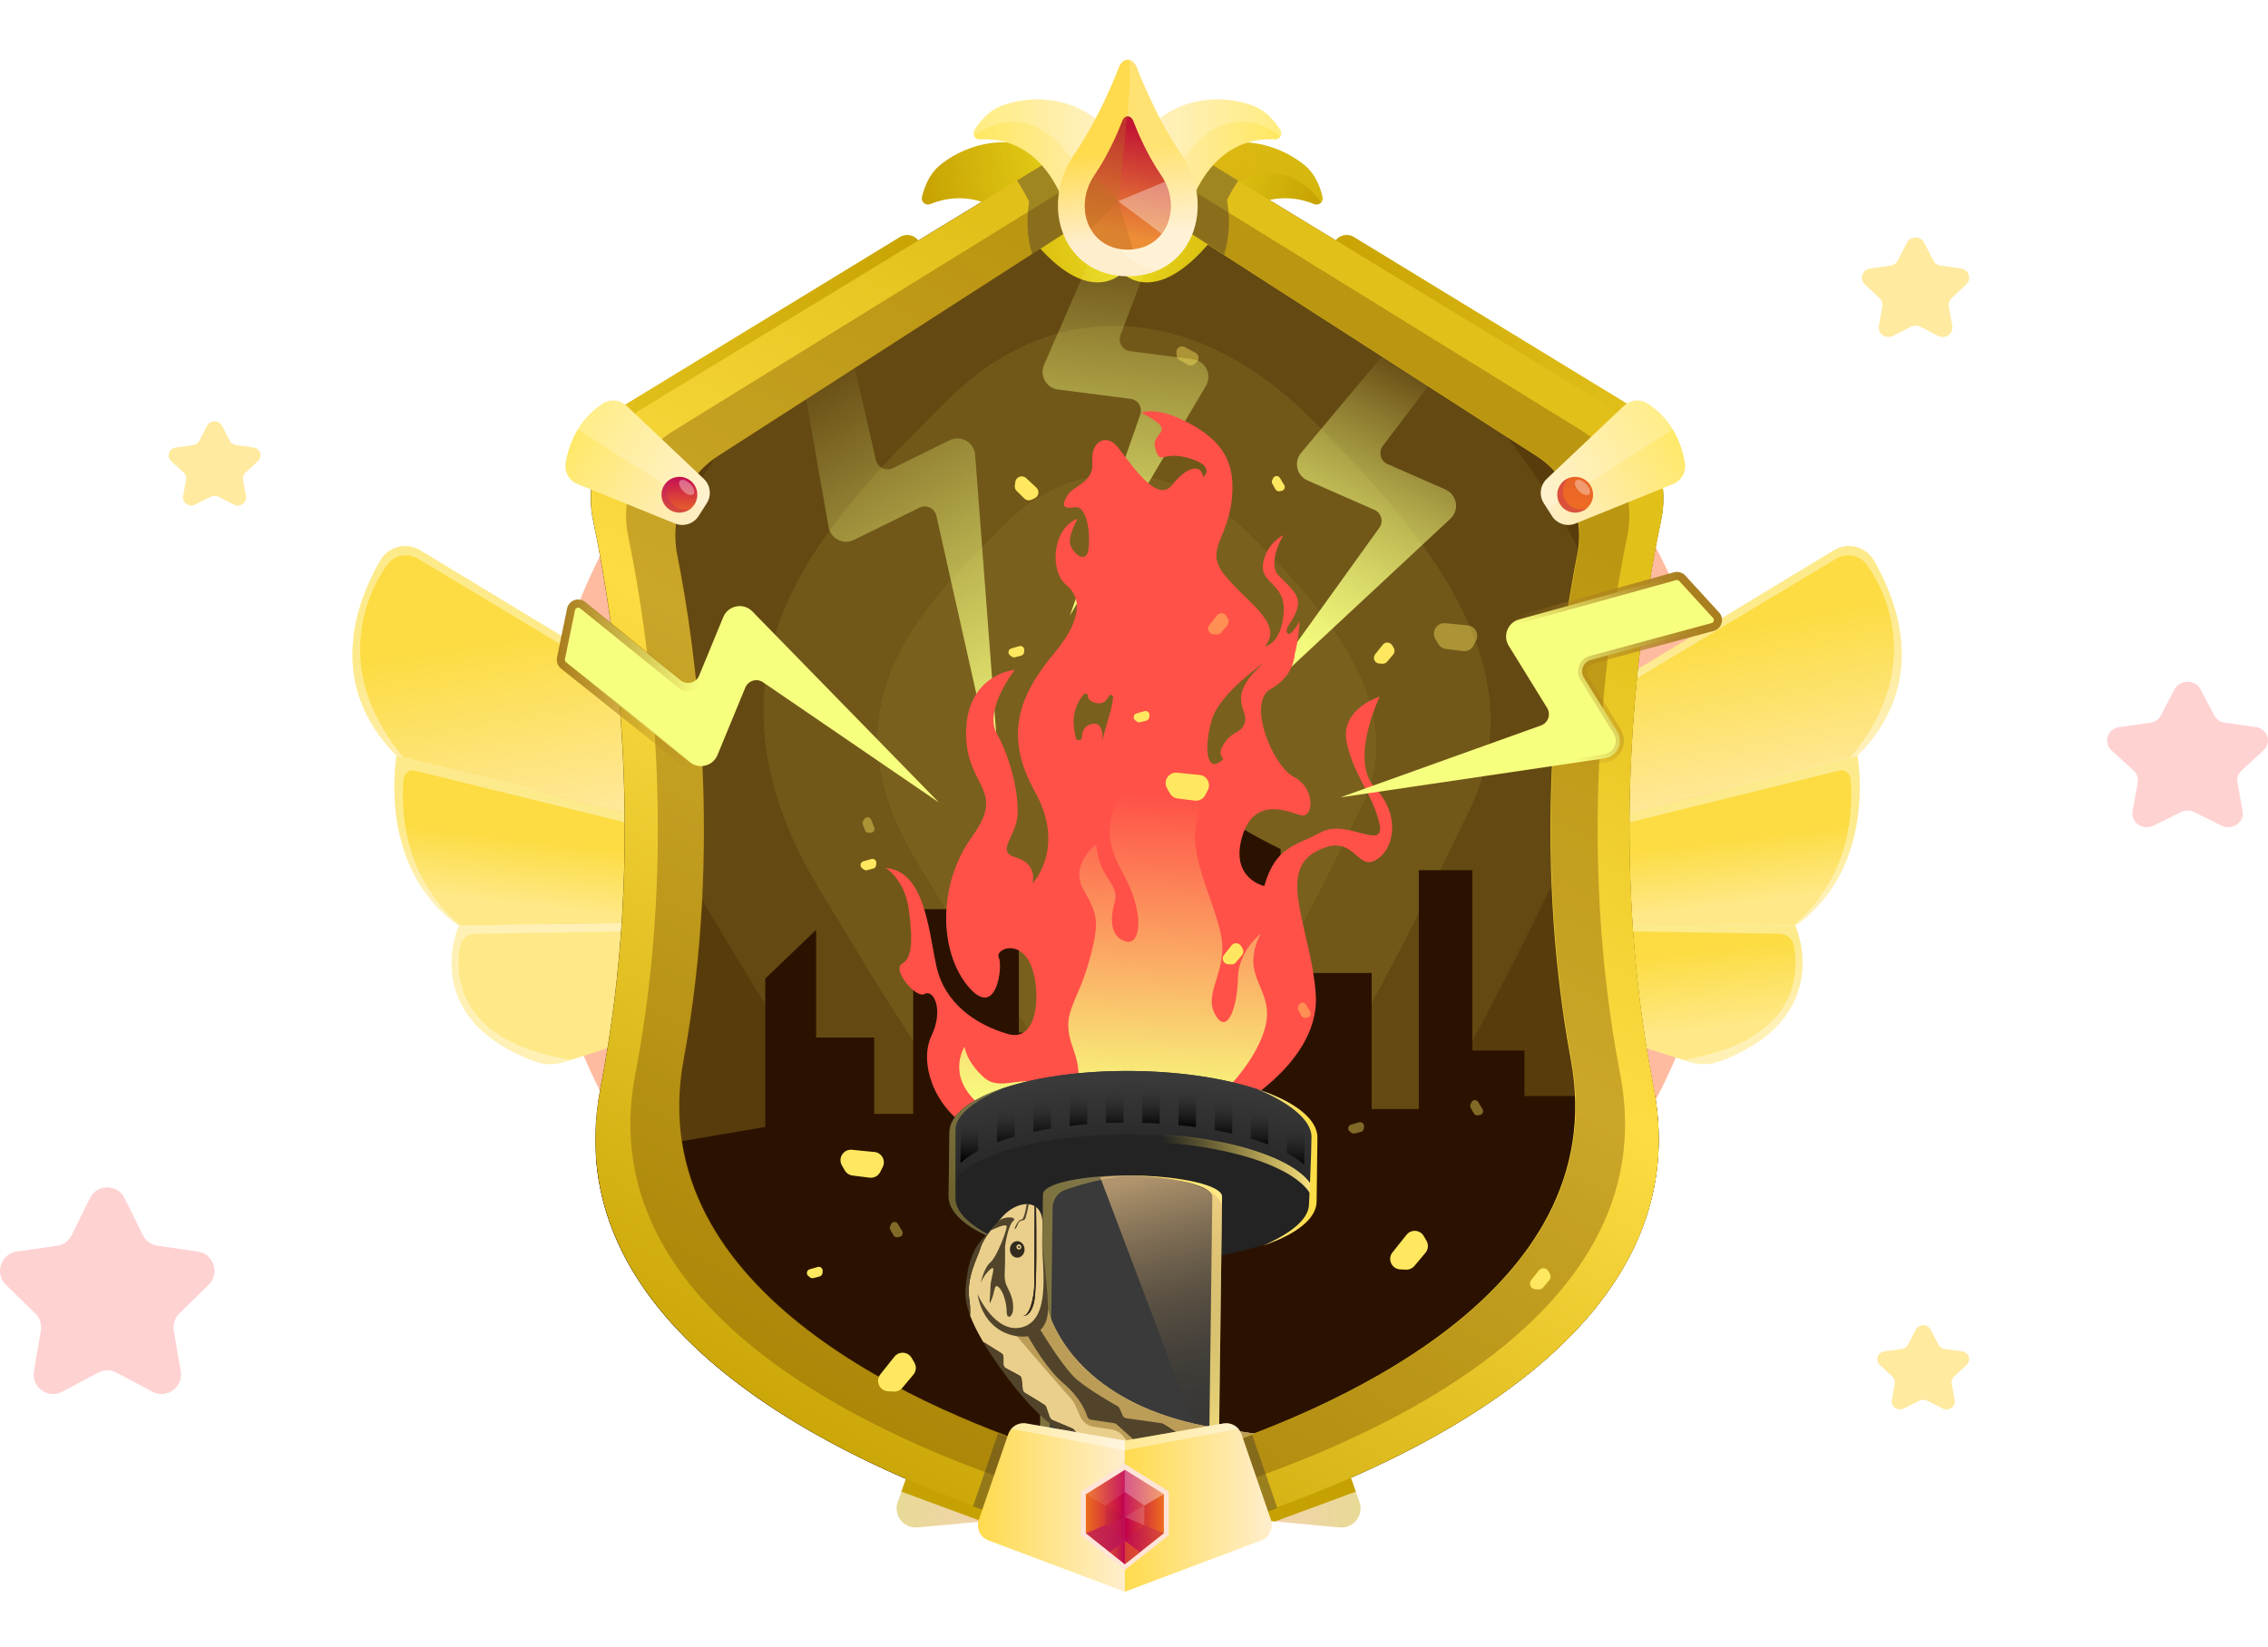 <svg width="296" height="215" viewBox="0 0 296 215" fill="none" xmlns="http://www.w3.org/2000/svg">
<g clip-path="url(#clip0_336_4339)">
<path d="M251.135 31.683L252.318 34.001C252.501 34.363 252.86 34.612 253.27 34.669L255.915 35.039C256.953 35.186 257.367 36.42 256.618 37.126L254.706 38.931C254.409 39.214 254.273 39.618 254.343 40.014L254.795 42.562C254.971 43.562 253.886 44.325 252.958 43.853L250.593 42.649C250.226 42.46 249.785 42.46 249.415 42.649L247.05 43.853C246.122 44.325 245.037 43.562 245.212 42.562L245.665 40.014C245.735 39.618 245.599 39.21 245.302 38.931L243.382 37.13C242.633 36.42 243.047 35.186 244.085 35.043L246.73 34.673C247.144 34.616 247.499 34.363 247.682 34.005L248.865 31.687C249.329 30.777 250.671 30.777 251.135 31.687V31.683Z" fill="#FFEAA0"/>
</g>
<g clip-path="url(#clip1_336_4339)">
<path d="M287.203 89.999L288.977 93.386C289.252 93.915 289.79 94.28 290.405 94.362L294.373 94.903C295.93 95.118 296.55 96.922 295.426 97.954L292.559 100.591C292.114 101.005 291.909 101.595 292.014 102.174L292.693 105.898C292.957 107.36 291.329 108.474 289.936 107.785L286.39 106.025C285.839 105.749 285.178 105.749 284.622 106.025L281.075 107.785C279.682 108.474 278.055 107.36 278.319 105.898L278.998 102.174C279.103 101.595 278.898 100.999 278.453 100.591L275.574 97.959C274.45 96.922 275.07 95.118 276.627 94.909L280.595 94.368C281.216 94.285 281.748 93.915 282.023 93.391L283.797 90.004C284.493 88.674 286.507 88.674 287.203 90.004V89.999Z" fill="#FFD2D2"/>
</g>
<g clip-path="url(#clip2_336_4339)">
<path d="M251.973 173.578L252.987 175.539C253.144 175.846 253.452 176.057 253.803 176.105L256.07 176.418C256.96 176.542 257.314 177.587 256.672 178.184L255.033 179.711C254.779 179.95 254.662 180.292 254.722 180.627L255.11 182.783C255.261 183.629 254.331 184.275 253.535 183.875L251.508 182.857C251.194 182.697 250.816 182.697 250.498 182.857L248.472 183.875C247.676 184.275 246.746 183.629 246.896 182.783L247.284 180.627C247.344 180.292 247.227 179.947 246.973 179.711L245.328 178.187C244.686 177.587 245.04 176.542 245.93 176.421L248.197 176.108C248.552 176.06 248.856 175.846 249.013 175.542L250.027 173.581C250.425 172.812 251.575 172.812 251.973 173.581V173.578Z" fill="#FFEAA0"/>
</g>
<g clip-path="url(#clip3_336_4339)">
<path d="M28.973 55.578L29.987 57.539C30.144 57.846 30.451 58.057 30.803 58.105L33.07 58.417C33.96 58.542 34.314 59.587 33.672 60.184L32.033 61.711C31.779 61.95 31.662 62.292 31.722 62.627L32.11 64.783C32.261 65.629 31.331 66.275 30.535 65.875L28.508 64.857C28.194 64.697 27.816 64.697 27.498 64.857L25.472 65.875C24.676 66.275 23.746 65.629 23.896 64.783L24.284 62.627C24.345 62.292 24.227 61.947 23.973 61.711L22.328 60.187C21.686 59.587 22.04 58.542 22.93 58.421L25.197 58.108C25.552 58.06 25.856 57.846 26.013 57.542L27.027 55.581C27.425 54.812 28.575 54.812 28.973 55.581V55.578Z" fill="#FFEAA0"/>
</g>
<g clip-path="url(#clip4_336_4339)">
<path d="M16.271 156.419L18.636 161.233C19.002 161.985 19.72 162.503 20.54 162.62L25.831 163.388C27.906 163.694 28.734 166.258 27.235 167.724L23.411 171.471C22.818 172.059 22.545 172.898 22.686 173.721L23.591 179.013C23.942 181.091 21.773 182.674 19.915 181.694L15.186 179.193C14.453 178.801 13.571 178.801 12.829 179.193L8.1 181.694C6.243 182.674 4.074 181.091 4.425 179.013L5.33 173.721C5.47 172.898 5.197 172.051 4.604 171.471L0.765 167.732C-0.734 166.258 0.094 163.694 2.169 163.396L7.46 162.628C8.288 162.51 8.998 161.985 9.365 161.24L11.729 156.427C12.658 154.537 15.342 154.537 16.271 156.427V156.419Z" fill="#FFD2D2"/>
</g>
<g filter="url(#filter0_f_336_4339)">
<circle cx="147.5" cy="107.5" r="77.5" fill="#FFBB9F"/>
</g>
<path d="M220.459 138.627L168.284 121.931V119.767L234.295 120.849C234.295 120.849 239.763 132.779 224.495 138.533C223.201 139.021 221.775 139.047 220.459 138.627Z" fill="url(#paint0_linear_336_4339)"/>
<path opacity="0.39" d="M234.297 120.847L168.286 119.764V120.872L232.233 121.903C233.185 121.918 233.996 122.605 234.155 123.545C234.779 127.203 234.622 135.981 219.64 138.361L220.459 138.624C221.777 139.047 223.203 139.019 224.495 138.531C239.763 132.777 234.295 120.847 234.295 120.847H234.297Z" fill="white"/>
<path d="M242.413 98.664C242.413 98.664 245.118 113.274 234.297 120.849L168.286 119.767V117.112L242.415 98.664H242.413Z" fill="url(#paint1_linear_336_4339)"/>
<path opacity="0.39" d="M242.413 98.666L168.284 117.114V118.286L240.041 100.605C240.75 100.431 241.443 100.93 241.509 101.658C241.827 105.101 241.836 114.312 234.06 120.844L234.295 120.849C245.116 113.274 242.411 98.664 242.411 98.664L242.413 98.666Z" fill="white"/>
<path d="M244.558 73.18C243.501 71.355 241.161 70.744 239.358 71.837L168.286 114.895V117.112L242.415 98.664C251.821 89.258 247.603 78.433 244.56 73.18H244.558Z" fill="url(#paint2_linear_336_4339)"/>
<path opacity="0.39" d="M244.558 73.18C243.501 71.355 241.161 70.744 239.358 71.837L168.286 114.895V115.761L239.691 72.913C241.015 72.121 242.729 72.463 243.635 73.713C246.573 77.773 250.777 87.79 241.53 98.885L242.415 98.664C251.821 89.258 247.603 78.433 244.56 73.18H244.558Z" fill="white"/>
<path d="M73.725 138.627L125.901 121.931V119.767L59.89 120.849C59.89 120.849 54.422 132.779 69.69 138.533C70.984 139.021 72.41 139.047 73.725 138.627Z" fill="url(#paint3_linear_336_4339)"/>
<path opacity="0.39" d="M59.888 120.847L125.899 119.764V120.872L61.952 121.903C60.999 121.918 60.189 122.605 60.03 123.545C59.406 127.203 59.563 135.981 74.544 138.361L73.725 138.624C72.408 139.047 70.982 139.019 69.69 138.531C54.422 132.777 59.89 120.847 59.89 120.847H59.888Z" fill="white"/>
<path d="M51.772 98.664C51.772 98.664 49.067 113.274 59.887 120.849L125.898 119.767V117.112L51.772 98.664Z" fill="url(#paint4_linear_336_4339)"/>
<path opacity="0.39" d="M51.772 98.666L125.901 117.114V118.286L54.144 100.607C53.435 100.433 52.742 100.932 52.676 101.66C52.358 105.103 52.349 114.314 60.125 120.847L59.89 120.851C49.069 113.276 51.774 98.666 51.774 98.666H51.772Z" fill="white"/>
<path d="M49.627 73.18C50.684 71.355 53.024 70.744 54.827 71.837L125.899 114.895V117.112L51.772 98.664C42.366 89.258 46.584 78.433 49.627 73.18Z" fill="url(#paint5_linear_336_4339)"/>
<path opacity="0.39" d="M49.627 73.18C50.684 71.355 53.024 70.744 54.827 71.837L125.899 114.895V115.761L54.496 72.913C53.172 72.121 51.458 72.463 50.552 73.713C47.613 77.773 43.41 87.79 52.657 98.885L51.772 98.664C42.366 89.258 46.584 78.433 49.627 73.18Z" fill="white"/>
<path d="M210.528 53.429L154.196 19.123C149.834 16.466 144.353 16.466 139.989 19.123L83.657 53.429C78.724 56.433 76.206 62.215 77.389 67.869C80.349 81.994 84.487 110.622 78.376 141.949C71.661 176.368 116.716 193.855 137.262 199.968C143.679 201.877 150.508 201.877 156.924 199.968C177.471 193.855 222.526 176.368 215.811 141.949C209.698 110.622 213.835 81.994 216.795 67.869C217.979 62.217 215.461 56.433 210.528 53.429Z" fill="#3F2400"/>
<g style="mix-blend-mode:hard-light" opacity="0.64">
<path opacity="0.06" d="M78.37 141.949C73.244 168.225 98.287 184.632 119.565 193.645C98.323 164.792 102.734 173.813 79.486 135.537C79.159 137.659 78.79 139.798 78.37 141.951V141.949Z" fill="#FFE85F"/>
<path opacity="0.06" d="M215.805 141.949C215.387 139.811 215.02 137.685 214.693 135.573C205.572 153.44 194.059 174.269 181.823 190.348C201.099 180.847 220.358 165.292 215.805 141.949Z" fill="#FFE85F"/>
<path opacity="0.2" d="M210.524 53.429L154.19 19.123C149.827 16.466 144.347 16.466 139.983 19.123L132.701 23.557C148.31 18.183 165.161 23.606 179.209 37.654C198.687 57.131 219.407 81.168 206.974 106.446C194.541 131.727 157.659 212.537 133.208 178.555C108.757 144.574 117.461 160.321 93.424 120.537C69.387 80.752 93.513 56.628 115.388 34.753C116.011 34.13 116.639 33.529 117.274 32.952L83.649 53.431C78.716 56.435 76.197 62.217 77.381 67.871C80.137 81.026 83.914 106.76 79.484 135.54C102.732 173.815 98.32 164.796 119.563 193.647C126.158 196.441 132.391 198.523 137.254 199.97C143.672 201.879 150.5 201.879 156.916 199.97C163.527 198.003 172.676 194.859 181.821 190.35C194.057 174.272 205.569 153.443 214.691 135.576C210.25 106.782 214.029 81.03 216.787 67.871C217.971 62.219 215.452 56.435 210.519 53.431L210.524 53.429Z" fill="#FFE85F"/>
<path opacity="0.3" d="M179.211 37.654C165.164 23.606 148.315 18.183 132.703 23.557L117.276 32.952C116.642 33.529 116.014 34.13 115.39 34.753C93.515 56.628 69.389 80.754 93.426 120.537C117.463 160.321 108.76 144.574 133.21 178.555C157.661 212.537 194.545 131.727 206.976 106.446C219.41 81.166 198.689 57.131 179.211 37.654ZM191.753 105.861C182.481 124.714 154.973 184.982 136.739 159.638C118.505 134.294 124.995 146.04 107.069 116.368C89.142 86.697 107.134 68.705 123.448 52.391C137.974 37.866 156.517 40.028 171.045 54.555C185.57 69.081 201.025 87.007 191.753 105.861Z" fill="#FFE85F"/>
<path opacity="0.41" d="M171.045 54.556C156.519 40.03 137.973 37.866 123.448 52.391C107.134 68.705 89.142 86.697 107.068 116.368C124.995 146.038 118.504 134.294 136.739 159.638C154.973 184.982 182.481 124.712 191.753 105.861C201.025 87.007 185.572 69.081 171.045 54.556ZM177.749 105.322C171.384 118.264 152.501 159.638 139.983 142.24C127.464 124.842 131.92 132.904 119.614 112.536C107.308 92.167 119.659 79.817 130.859 68.616C140.831 58.644 153.562 60.129 163.534 70.101C173.506 80.073 184.114 92.379 177.749 105.322Z" fill="#FFE85F"/>
<path opacity="0.48" d="M130.859 68.616C119.659 79.817 107.308 92.167 119.614 112.536C131.92 132.904 127.465 124.842 139.983 142.24C152.501 159.638 171.384 118.264 177.749 105.322C184.115 92.379 173.506 80.073 163.534 70.101C153.562 60.129 140.831 58.644 130.859 68.616Z" fill="#FFE85F"/>
</g>
<path d="M146.534 35.564C146.534 35.564 142.225 40.444 134.769 31.291C129.264 24.531 123.876 25.615 121.434 26.644C120.825 26.901 120.183 26.358 120.335 25.715C120.628 24.486 121.241 22.834 122.512 21.713C125.069 19.462 131.298 16.532 137.778 20.625C144.143 24.643 145.289 27.077 146.536 35.564H146.534Z" fill="url(#paint6_linear_336_4339)"/>
<path style="mix-blend-mode:multiply" opacity="0.35" d="M136.772 28.541C133.178 23.826 125.797 19.148 120.533 26.447C120.359 26.262 120.263 26.001 120.331 25.715C120.624 24.486 121.237 22.834 122.508 21.713C125.065 19.462 131.294 16.532 137.774 20.625C143.768 24.41 145.132 26.793 146.314 34.145C144.02 33.593 139.486 32.101 136.772 28.541Z" fill="url(#paint7_linear_336_4339)"/>
<path d="M146.405 35.564C146.405 35.564 150.714 40.444 158.17 31.291C163.676 24.531 169.063 25.615 171.505 26.644C172.114 26.901 172.757 26.358 172.604 25.715C172.311 24.486 171.698 22.834 170.427 21.713C167.87 19.462 161.641 16.532 155.161 20.625C148.796 24.643 147.65 27.077 146.403 35.564H146.405Z" fill="url(#paint8_linear_336_4339)"/>
<path style="mix-blend-mode:multiply" opacity="0.35" d="M156.167 28.541C159.761 23.826 167.143 19.148 172.407 26.447C172.581 26.262 172.676 26.001 172.608 25.715C172.315 24.486 171.702 22.834 170.431 21.713C167.875 19.462 161.645 16.532 155.165 20.625C149.172 24.41 147.807 26.793 146.625 34.145C148.919 33.593 153.453 32.101 156.167 28.541Z" fill="url(#paint9_linear_336_4339)"/>
<path opacity="0.44" d="M77.173 66.07L88.126 70.398C88.126 70.398 87.754 69.291 88.406 67.574L77.211 62.892C77.211 62.892 76.999 65.431 77.175 66.07H77.173Z" fill="#4C3D29"/>
<path opacity="0.44" d="M216.946 66.07L205.993 70.398C205.993 70.398 206.365 69.291 205.713 67.574L216.908 62.892C216.908 62.892 217.12 65.431 216.944 66.07H216.946Z" fill="#4C3D29"/>
<path style="mix-blend-mode:lighten" d="M170.654 62.726L179.385 66.564C180.291 66.963 180.599 68.094 180.022 68.896L163.792 91.482L189.298 67.719C190.516 66.584 190.174 64.574 188.651 63.904L181.087 60.579C180.166 60.174 179.865 59.015 180.473 58.213L187.959 48.349L184.662 43.626C184.38 43.221 184.068 42.841 183.737 42.487L169.81 59.119C168.819 60.303 169.241 62.105 170.652 62.726H170.654Z" fill="url(#paint10_linear_336_4339)"/>
<path style="mix-blend-mode:lighten" d="M138.09 50.851L147.549 52.067C148.529 52.192 149.147 53.191 148.82 54.125L139.631 80.375L157.385 50.376C158.234 48.944 157.338 47.112 155.688 46.898L147.494 45.844C146.496 45.716 145.881 44.689 146.238 43.747L150.632 32.171L146.136 28.573C145.75 28.263 145.344 27.987 144.926 27.741L136.263 47.628C135.648 49.043 136.56 50.654 138.09 50.849V50.851Z" fill="url(#paint11_linear_336_4339)"/>
<path style="mix-blend-mode:lighten" d="M111.445 70.483L120.004 66.276C120.891 65.839 121.956 66.331 122.198 67.29L130.749 105.4L127.271 59.435C127.188 57.774 125.429 56.739 123.936 57.473L116.52 61.118C115.619 61.561 114.537 61.046 114.316 60.063L110.643 43.998L105.854 47.465C105.362 47.42 104.872 47.412 104.386 47.439L108.14 68.805C108.407 70.324 110.058 71.162 111.441 70.483H111.445Z" fill="url(#paint12_linear_336_4339)"/>
<path d="M198.96 143.089V137.148H192.156V113.597H185.169V144.786H179.016V127.021H167.134V110.838C167.134 110.838 158.435 106.807 155.889 102.988C153.343 99.169 140.401 97.047 140.401 97.047V134.814H132.975V118.689H119.183V145.422H114.091V135.45H106.51V121.396L99.876 127.757V147.12L77.769 150.89C79.622 179.442 118.577 194.409 137.261 199.968C143.679 201.877 150.506 201.877 156.923 199.968C177.24 193.923 221.525 176.754 216.01 143.089H198.958H198.96Z" fill="#2B1200"/>
<path d="M179.44 102.831C176.058 99.254 180.064 90.937 180.064 90.937C180.064 90.937 174.872 92.553 175.755 96.884C176.638 101.214 179.29 103.93 180.043 107.571C180.796 111.212 175.691 106.818 172.394 108.649C169.097 110.48 166.513 110.395 165.004 115.674C165.004 115.674 160.544 114.725 162.095 109.296C163.646 103.866 168.106 105.956 169.765 106.429C171.425 106.903 171.747 102.918 168.904 101.452C166.059 99.986 162.719 91.692 165.823 89.967C168.925 88.244 168.961 85.48 168.961 85.48H168.959C169.481 83.653 169.611 81.121 169.611 81.121C169.611 81.121 168.384 83.339 167.994 82.634C167.603 81.93 168.828 81.096 169.299 79.452C169.768 77.807 168.647 76.895 166.95 75.225C165.255 73.555 167.497 69.851 167.497 69.851C167.497 69.851 165.202 70.973 164.837 73.634C164.472 76.295 167.89 76.087 167.525 80.131C167.16 84.175 165.085 84.372 165.085 84.372C167.68 81.359 162.465 78.489 159.725 74.939C156.986 71.391 160.899 70.139 160.848 63.407C160.818 59.701 158.996 57.07 154.404 54.85C150.657 53.038 148.951 53.885 148.951 53.885C154.118 56.546 150.074 56.181 150.778 58.555C151.483 60.929 151.508 58.763 155.162 59.807C158.813 60.851 157.014 62.31 157.014 62.31C156.882 60.694 155.136 60.587 152.97 63.329C150.804 66.068 146.97 59.442 145.586 58.058C144.203 56.675 142.325 57.719 142.561 60.354C142.796 62.989 140.108 63.407 139.378 64.581C138.648 65.754 138.438 66.486 140.29 66.225C142.143 65.964 142.351 70.765 141.986 72.043C141.621 73.322 140.447 72.59 139.794 71.417C139.143 70.243 140.655 67.712 140.655 67.712C137.341 68.939 136.925 74.548 139.168 76.373C139.482 76.63 139.728 76.901 139.921 77.181H139.919C139.919 77.181 139.921 77.181 139.926 77.188C140.445 77.943 140.573 78.747 140.551 79.411C140.473 80.706 139.817 82.596 137.664 85.183C132.945 90.85 130.985 95.999 135.077 103.368C139.172 110.737 134.755 115.347 134.755 115.347C134.755 115.347 135.487 112.782 132.623 111.965C129.758 111.148 132.752 109.228 132.816 106.147C132.879 103.067 131.804 98.842 130.079 95.74C128.356 92.638 132.449 87.444 132.449 87.444C132.449 87.444 126.264 87.962 126.092 95.418C125.92 102.873 131.479 102.829 126.89 109.186C122.3 115.542 122.58 124.269 126.351 128.771C130.121 133.274 130.898 125.992 130.359 125.022C129.82 124.052 132.686 122.586 134.301 125.495C135.918 128.404 135.809 136.204 131.585 134.998C127.363 133.791 123.268 130.991 122.211 126.121C121.155 121.252 120.681 113.775 115.596 113.302C115.596 113.302 118.095 114.831 118.613 118.731C119.13 122.631 119.086 125.067 117.73 125.82C116.372 126.573 119.519 130.409 120.681 129.762C121.844 129.115 123.202 131.788 121.564 135.234C119.926 138.682 121.865 144.457 126.455 147.237C131.044 150.016 149.079 141.139 162.31 143.939C162.31 143.939 172.286 138.143 171.726 129.826C171.166 121.509 166.619 114.01 171.66 111.21C176.701 108.409 176.981 113.709 179.504 112.309C182.025 110.908 182.822 106.404 179.438 102.829L179.44 102.831ZM144.901 92.963C144.211 95.375 143.738 97.034 143.738 97.034C144.127 95.677 143.696 93.758 141.95 94.728C141.436 95.015 141.235 95.587 141.209 96.256C141.19 96.731 140.509 96.793 140.407 96.328C140.354 96.084 140.299 95.823 140.248 95.547C139.794 93.128 140.666 91.535 141.47 90.627C141.644 90.43 141.984 90.553 141.979 90.816C141.973 91.176 142.202 91.537 142.964 91.756C143.874 92.014 144.407 91.501 144.718 90.875C144.861 90.591 145.289 90.712 145.264 91.03C145.223 91.558 145.119 92.203 144.903 92.963H144.901ZM159.683 97.185C158.476 99.124 160.544 98.736 158.993 99.597C157.442 100.459 157.162 97.442 158.153 93.973C159.144 90.504 165.028 86.475 165.028 86.475C159.812 91.022 162.959 92.573 162.486 94.232C162.013 95.891 160.892 95.244 159.685 97.183L159.683 97.185Z" fill="#FF5148"/>
<path style="mix-blend-mode:lighten" d="M158.126 144.056C158.126 144.056 163.561 139.569 165.07 134.29C166.579 129.011 161.559 127.74 164.531 121.901C164.531 121.901 161.601 124.163 161.559 127.74C161.516 131.317 160.201 135.346 158.586 132.438C156.969 129.529 160.375 126.749 159.318 121.88C158.261 117.01 154.943 111.494 156.28 106.818C157.616 102.141 155.223 93.954 155.223 93.954L146.84 87.317C146.84 87.317 150.502 95.053 147.572 100.741C144.642 106.429 143.651 108.757 146.56 113.993C149.469 119.23 148.877 123.469 146.931 122.911C144.986 122.353 144.793 120.176 145.482 117.764C146.172 115.351 143.414 114.725 143.07 110.223C143.07 110.223 139.558 112.809 141.389 116.105C143.221 119.402 143.651 120.176 142.058 125.758C140.464 131.338 138.366 132.283 140.029 136.798C141.693 141.315 140.464 143.899 136.953 141.917C133.441 139.936 130.683 142.736 128.356 140.604C126.028 138.472 125.899 136.639 125.899 136.639C125.899 136.639 123.482 140.279 127.558 143.965C131.634 147.65 136.889 146.214 136.889 146.214C136.889 146.214 150.859 142.961 158.128 144.056H158.126Z" fill="url(#paint13_linear_336_4339)"/>
<path d="M147.971 139.819C134.738 139.651 123.966 143.239 123.906 147.831L123.802 156.144C123.745 160.735 134.424 164.592 147.657 164.76C160.89 164.927 171.662 161.34 171.722 156.748L171.826 148.435C171.883 143.844 161.204 139.987 147.971 139.819Z" fill="#3A3A3A"/>
<path style="mix-blend-mode:darken" d="M147.971 139.819C134.738 139.651 123.966 143.239 123.906 147.831L123.802 156.144C123.745 160.735 134.424 164.592 147.657 164.76C160.89 164.927 171.662 161.34 171.722 156.748L171.826 148.435C171.883 143.844 161.204 139.987 147.971 139.819Z" fill="url(#paint14_radial_336_4339)"/>
<path d="M171.716 156.74C171.773 152.149 161.094 148.293 147.861 148.127C134.629 147.96 123.856 151.547 123.798 156.138C123.741 160.728 134.421 164.585 147.653 164.751C160.885 164.917 171.658 161.331 171.716 156.74Z" fill="#232323"/>
<path d="M147.655 148.981C160.888 149.148 171.567 153.006 171.51 157.597C171.51 157.601 171.51 157.605 171.51 157.61C171.645 157.26 171.717 156.901 171.722 156.536C171.779 151.945 161.1 148.087 147.867 147.92C134.647 147.752 123.881 151.334 123.805 155.919C125.377 151.856 135.474 148.828 147.655 148.981Z" fill="url(#paint15_linear_336_4339)"/>
<path opacity="0.34" d="M124.7 156.441V147.483C124.725 145.414 127.52 143.534 130.936 142.06C126.618 143.509 123.936 145.543 123.908 147.829L123.804 156.141C123.773 158.59 126.798 160.828 131.631 162.411C127.687 160.786 124.674 158.696 124.704 156.443L124.7 156.441Z" fill="url(#paint16_linear_336_4339)"/>
<path d="M171.165 148.393C171.165 150.453 170.841 157.2 170.841 157.2C170.815 159.269 168.223 161.149 164.809 162.623C169.126 161.174 171.808 159.139 171.836 156.854L171.94 148.541C171.972 146.093 168.946 143.78 164.113 142.197C168.057 143.823 171.163 146.137 171.163 148.393H171.165Z" fill="url(#paint17_linear_336_4339)"/>
<path d="M159.492 156.218C159.511 154.777 154.294 153.544 147.839 153.464C141.385 153.383 136.14 154.484 136.121 155.923C136.121 155.94 136.125 155.957 136.125 155.974H136.119L135.637 194.205L159.008 194.5L159.49 156.269H159.483C159.483 156.252 159.49 156.235 159.49 156.218H159.492Z" fill="#3A3A3A"/>
<path d="M159.492 156.218C159.511 154.777 154.294 153.544 147.839 153.464C147.404 153.457 146.974 153.46 146.549 153.464C146.556 153.464 146.56 153.464 146.566 153.464C153.021 153.544 158.238 154.777 158.219 156.218C158.219 156.235 158.215 156.252 158.212 156.269H158.219L157.737 194.483L159.01 194.5L159.492 156.269H159.485C159.485 156.252 159.492 156.235 159.492 156.218Z" fill="url(#paint18_linear_336_4339)"/>
<path opacity="0.35" d="M135.637 194.205L136.119 155.974H136.125C136.125 155.957 136.119 155.94 136.121 155.923C136.14 154.482 141.385 153.383 147.839 153.464C148.007 153.464 148.172 153.47 148.338 153.472C144.644 153.555 141.052 154.616 139.043 155.329C138.054 155.679 137.392 156.608 137.379 157.656L136.912 194.205L135.735 194.222" fill="url(#paint19_linear_336_4339)"/>
<path style="mix-blend-mode:lighten" opacity="0.6" d="M159.473 157.69H159.466C159.466 157.665 159.473 157.637 159.473 157.612C159.5 155.403 154.291 153.547 147.837 153.464C146.339 153.445 144.907 153.525 143.587 153.684L159.006 194.449L159.468 157.69H159.473Z" fill="url(#paint20_linear_336_4339)"/>
<path d="M159.046 194.519C159.074 192.311 153.865 190.454 147.411 190.373C140.957 190.292 135.703 192.017 135.675 194.225C135.648 196.434 140.857 198.29 147.311 198.371C153.764 198.453 159.019 196.728 159.046 194.519Z" fill="#232323"/>
<path style="mix-blend-mode:darken" d="M156.061 194.952C156.079 193.544 152.196 192.353 147.388 192.293C142.581 192.232 138.669 193.325 138.652 194.733C138.634 196.142 142.517 197.333 147.324 197.393C152.132 197.453 156.043 196.361 156.061 194.952Z" fill="url(#paint21_linear_336_4339)"/>
<g style="mix-blend-mode:darken">
<path d="M125.347 151.853C125.941 151.276 126.718 150.733 127.653 150.228L127.711 145.679C126.775 146.184 125.999 146.727 125.404 147.304L125.347 151.853Z" fill="url(#paint22_linear_336_4339)"/>
<path d="M158.521 147.534C159.299 147.676 160.052 147.831 160.78 148L160.801 147.981L160.859 143.458C160.125 143.288 159.365 143.131 158.58 142.987L158.523 147.536L158.521 147.534Z" fill="url(#paint23_linear_336_4339)"/>
<path d="M168.002 145.976L167.945 150.525C168.84 151.007 169.602 151.518 170.211 152.057L170.268 147.508C169.659 146.969 168.897 146.458 168.002 145.976Z" fill="url(#paint24_linear_336_4339)"/>
<path d="M163.237 148.65C164.041 148.891 164.801 149.15 165.511 149.424L165.569 144.875C164.858 144.601 164.098 144.343 163.294 144.101L163.237 148.65Z" fill="url(#paint25_linear_336_4339)"/>
<path d="M139.603 146.988C140.35 146.901 141.112 146.825 141.89 146.763L141.948 142.214C141.169 142.276 140.405 142.35 139.66 142.439L139.603 146.988Z" fill="url(#paint26_linear_336_4339)"/>
<path d="M149.07 146.585C149.843 146.606 150.604 146.64 151.353 146.685L151.411 142.136C150.659 142.091 149.898 142.057 149.128 142.036L149.07 146.585Z" fill="url(#paint27_linear_336_4339)"/>
<path d="M144.339 146.617C145.09 146.585 145.852 146.568 146.624 146.562L146.681 142.013C145.909 142.019 145.147 142.036 144.396 142.068L144.339 146.617Z" fill="url(#paint28_linear_336_4339)"/>
<path d="M153.797 146.88C154.574 146.956 155.336 147.046 156.078 147.147L156.136 142.598C155.391 142.497 154.629 142.408 153.855 142.331L153.797 146.88Z" fill="url(#paint29_linear_336_4339)"/>
<path d="M130.113 149.125C130.828 148.858 131.594 148.605 132.408 148.374L132.466 143.825C131.651 144.056 130.885 144.306 130.17 144.576L130.113 149.125Z" fill="url(#paint30_linear_336_4339)"/>
<path d="M134.861 147.765C135.597 147.606 136.361 147.461 137.152 147.332L137.21 142.783C136.42 142.912 135.656 143.059 134.918 143.216L134.861 147.765Z" fill="url(#paint31_linear_336_4339)"/>
</g>
<path d="M159.776 186.578C145.081 184.551 138.228 176.864 136.503 170.211C136.197 169.035 136.628 167.834 136.478 166.769C135.841 162.275 136.053 163.073 136.053 159.668C136.053 158.647 135.726 157.966 135.219 157.582C135.26 160.226 135.345 168.04 134.992 169.824C134.568 171.982 133.507 171.802 133.507 171.802C134.356 171.802 134.992 169.466 134.992 167.488C134.992 165.511 135.024 157.518 135.024 157.453C133.802 156.761 131.759 157.518 130.424 159.326C130.068 159.81 129.694 160.209 129.323 160.589C128.793 161.274 128.209 162.137 127.995 162.842C127.568 164.251 126.083 166.767 126.508 169.644C126.631 170.474 126.645 171.165 126.607 171.734C127.019 172.837 127.613 173.998 128.307 175.171L130.681 176.658C130.859 176.769 130.963 176.945 130.963 177.132V178.129C130.963 178.33 131.084 178.517 131.286 178.625L133.011 179.555C133.193 179.652 133.31 179.816 133.329 179.998L133.482 181.418C133.501 181.587 133.605 181.744 133.77 181.844L136.289 183.367C136.414 183.444 136.505 183.552 136.55 183.677L137.031 185.037C137.086 185.192 137.214 185.321 137.386 185.394L139.923 186.467C140.031 186.514 140.123 186.582 140.191 186.667L141.203 187.952C141.304 188.082 141.464 188.173 141.644 188.203L144.353 188.661C144.479 188.682 144.595 188.733 144.689 188.805L146.74 190.409C152.904 190.403 159.583 189.656 166.207 187.575C164.149 187.208 162 186.879 159.78 186.573L159.776 186.578Z" fill="#EACF8C"/>
<path d="M159.776 186.578C145.081 184.551 138.228 176.864 136.503 170.211C136.482 170.126 136.463 170.039 136.448 169.952C136.085 171.503 135.659 172.808 135.204 173.109C133.931 173.958 132.17 173.805 132.17 173.805C132.17 173.805 138.811 181.596 139.66 182.444C140.125 182.909 140.587 183.944 140.914 184.787C141.217 185.572 141.918 186.136 142.749 186.261L145.083 186.614C145.65 186.698 146.163 186.989 146.53 187.428L148.164 189.382C148.431 189.701 148.777 189.943 149.168 190.085L149.878 190.341C155.138 190.117 160.688 189.31 166.203 187.577C164.145 187.21 161.995 186.881 159.776 186.575V186.578Z" fill="#BC9D57"/>
<path d="M126.503 169.644C126.079 166.769 127.564 164.253 127.991 162.842C128.205 162.135 128.788 161.274 129.319 160.589C127.808 162.127 126.321 163.33 125.998 168.524C125.939 169.491 126.172 170.58 126.603 171.734C126.641 171.165 126.626 170.472 126.503 169.644Z" fill="#51442B"/>
<path d="M144.682 188.81C144.589 188.735 144.472 188.687 144.347 188.665L141.637 188.207C141.457 188.177 141.298 188.086 141.196 187.957L140.184 186.671C140.116 186.586 140.025 186.516 139.917 186.471L137.379 185.398C137.207 185.326 137.08 185.196 137.025 185.041L136.543 183.681C136.499 183.556 136.407 183.448 136.282 183.372L133.764 181.848C133.598 181.749 133.494 181.594 133.475 181.422L133.322 180.002C133.303 179.82 133.184 179.656 133.004 179.559L131.279 178.63C131.08 178.521 130.957 178.335 130.957 178.133V177.136C130.957 176.949 130.853 176.773 130.674 176.663L128.3 175.175C128.941 176.257 129.669 177.348 130.42 178.407C133.214 182.351 136.592 186.357 141.277 188.625C142.656 189.293 144.033 189.881 145.401 190.409C145.843 190.416 146.286 190.42 146.732 190.418L144.68 188.814L144.682 188.81Z" fill="#51442B"/>
<path d="M133.505 171.802C133.505 171.802 134.566 171.982 134.99 169.824C135.34 168.04 135.257 160.226 135.217 157.582C135.156 157.535 135.09 157.491 135.022 157.453C135.022 157.518 134.99 165.519 134.99 167.488C134.99 169.457 134.354 171.802 133.505 171.802Z" fill="#332B1E"/>
<path d="M158.909 188.468C158.809 188.383 158.677 188.33 158.537 188.315L155.314 187.995C155.204 187.984 155.1 187.948 155.011 187.893L151.875 185.901C151.794 185.85 151.701 185.816 151.601 185.801L147.018 185.154C146.798 185.122 146.613 184.995 146.535 184.816L146.098 183.83C146.051 183.724 145.968 183.635 145.856 183.573C145.122 183.164 142.17 181.481 140.509 180.072C139.026 178.816 136.552 174.887 135.523 173.194C135.349 172.907 134.918 172.818 134.606 173.003C134.507 173.062 134.381 173.115 134.231 173.158C133.87 173.255 133.692 173.597 133.851 173.887C134.636 175.32 136.66 178.789 138.814 180.613C140.955 182.427 141.689 184.242 141.911 184.963C141.973 185.162 142.168 185.313 142.408 185.349L145.397 185.797C145.531 185.816 145.654 185.873 145.747 185.956L148.601 188.534C148.72 188.642 148.886 188.701 149.06 188.701H153.252C153.598 188.701 153.88 188.939 153.88 189.234V189.431C153.88 189.762 154.232 190.013 154.616 189.955C155.592 189.811 157.336 189.552 158.575 189.372C159.078 189.3 159.276 188.776 158.915 188.47L158.909 188.468Z" fill="#51442B"/>
<path d="M136.051 162.695C136.051 165.812 137.112 172.16 133.505 173.238C129.898 174.316 127.564 168.925 127.564 168.925C128.413 173.599 131.807 174.496 133.505 174.496C135.202 174.496 136.687 173.419 136.766 171.114C136.844 168.81 136.051 162.695 136.051 162.695Z" fill="#51442B"/>
<path d="M130.322 159.4L129.261 160.659C129.261 160.659 131.383 159.581 131.383 160.12C131.383 160.659 130.11 164.075 129.261 164.794C128.413 165.513 127.988 167.491 127.988 167.491C127.988 167.491 128.413 166.413 129.261 165.693C130.11 164.974 129.261 166.952 129.261 168.029C129.261 169.107 129.026 170.474 129.261 170.007C129.898 168.749 129.686 167.491 130.322 168.029C130.959 168.568 131.383 170.187 131.383 171.265C131.383 172.343 132.232 171.984 132.232 170.726C132.232 169.468 131.807 168.749 131.383 167.851C130.959 166.954 131.171 165.874 131.171 164.796V162.818C131.171 162.46 131.595 159.944 132.232 159.403C132.868 158.864 131.171 158.683 130.322 159.403V159.4Z" fill="#51442B"/>
<path d="M134.263 157.213L133.991 157.198C133.991 157.198 133.717 159.22 133.293 159.22C132.869 159.22 132.444 160.298 132.444 160.298C132.444 160.656 132.657 160.298 132.869 159.759C133.081 159.22 133.505 159.4 133.717 159.22C133.93 159.04 134.263 157.213 134.263 157.213Z" fill="#51442B"/>
<path d="M132.762 164.187C133.29 164.187 133.717 163.704 133.717 163.109C133.717 162.514 133.29 162.031 132.762 162.031C132.235 162.031 131.808 162.514 131.808 163.109C131.808 163.704 132.235 164.187 132.762 164.187Z" fill="#332B1E"/>
<path d="M132.975 163.126C133.15 163.126 133.293 162.976 133.293 162.791C133.293 162.606 133.15 162.456 132.975 162.456C132.799 162.456 132.656 162.606 132.656 162.791C132.656 162.976 132.799 163.126 132.975 163.126Z" fill="#EACF8C"/>
<path d="M132.992 162.927C133.06 162.927 133.115 162.869 133.115 162.797C133.115 162.726 133.06 162.668 132.992 162.668C132.924 162.668 132.869 162.726 132.869 162.797C132.869 162.869 132.924 162.927 132.992 162.927Z" fill="#332B1E"/>
<path d="M134.926 197.992L119.758 199.408C117.936 199.577 116.55 197.799 117.163 196.074L118.649 191.888L134.926 197.992Z" fill="url(#paint32_linear_336_4339)"/>
<path d="M118.649 191.888L117.639 194.733L128.175 198.623L134.926 197.992L118.649 191.888Z" fill="#C6A102"/>
<path d="M159.662 197.992L174.83 199.408C176.652 199.577 178.038 197.799 177.425 196.074L175.939 191.888L159.662 197.992Z" fill="url(#paint33_linear_336_4339)"/>
<path d="M175.942 191.888L176.952 194.733L166.415 198.623L159.662 197.992L175.942 191.888Z" fill="#C6A102"/>
<path d="M176.701 30.939L213.757 53.554L205.58 62.001L171.208 39.548L174.049 31.861C174.446 30.788 175.723 30.344 176.701 30.941V30.939Z" fill="url(#paint34_linear_336_4339)"/>
<path d="M117.454 30.939L80.398 53.554L88.576 62.001L122.947 39.548L120.106 31.861C119.71 30.788 118.432 30.344 117.454 30.941V30.939Z" fill="url(#paint35_linear_336_4339)"/>
<path d="M210.547 53.429L154.215 19.123C149.853 16.466 144.372 16.466 140.008 19.123L83.676 53.429C78.743 56.433 76.225 62.215 77.409 67.869C80.368 81.994 84.506 110.622 78.393 141.949C71.678 176.368 116.733 193.855 137.279 199.968C143.695 201.877 150.525 201.877 156.941 199.968C177.488 193.855 222.543 176.368 215.828 141.949C209.715 110.622 213.852 81.994 216.812 67.869C217.996 62.217 215.478 56.433 210.545 53.429H210.547ZM205.845 72.412C203.35 84.985 199.864 110.473 205.015 138.361C210.674 169.003 172.708 184.57 155.397 190.013C149.988 191.712 144.236 191.712 138.828 190.013C121.515 184.57 83.551 169.003 89.21 138.361C94.361 110.473 90.873 84.985 88.38 72.412C87.381 67.379 89.504 62.232 93.661 59.556L141.128 29.014C144.805 26.648 149.422 26.648 153.099 29.014L200.566 59.556C204.723 62.232 206.846 67.379 205.847 72.412H205.845Z" fill="url(#paint36_linear_336_4339)"/>
<path style="mix-blend-mode:darken" opacity="0.39" d="M206.52 56.278L153.827 23.72C149.747 21.2 144.619 21.2 140.539 23.72L87.846 56.278C83.231 59.13 80.876 64.617 81.983 69.98C84.752 83.383 88.622 110.552 82.904 140.282C76.622 172.943 118.768 189.539 137.986 195.338C143.988 197.15 150.375 197.15 156.377 195.338C175.596 189.537 217.742 172.943 211.459 140.282C205.741 110.552 209.611 83.383 212.38 69.98C213.488 64.617 211.133 59.128 206.518 56.278H206.52ZM205.915 72.412C203.42 84.985 199.934 110.473 205.086 138.361C210.744 169.003 172.778 184.57 155.467 190.013C150.059 191.712 144.307 191.712 138.898 190.013C121.585 184.57 83.621 169.003 89.28 138.361C94.431 110.473 90.943 84.985 88.45 72.412C87.451 67.379 89.575 62.232 93.731 59.556L141.198 29.014C144.875 26.648 149.492 26.648 153.169 29.014L200.636 59.556C204.793 62.232 206.917 67.379 205.917 72.412H205.915Z" fill="url(#paint37_linear_336_4339)"/>
<path opacity="0.44" d="M134.699 33.156L141.158 28.999C144.835 26.634 149.452 26.634 153.129 28.999L159.759 33.266C160.179 31.881 160.396 30.406 160.389 28.895C160.389 28.889 160.389 28.883 160.389 28.876C160.387 28.367 160.36 27.856 160.307 27.34C160.304 27.315 160.302 27.291 160.298 27.266C160.273 27.018 160.239 26.769 160.2 26.519C160.198 26.498 160.194 26.479 160.19 26.457C160.173 26.345 160.154 26.233 160.135 26.12C160.599 25.189 161.089 24.348 161.599 23.585L154.245 19.106C149.883 16.449 144.402 16.449 140.038 19.106L132.724 23.559C133.278 24.391 133.81 25.316 134.313 26.347C133.925 28.696 134.071 31.028 134.697 33.154L134.699 33.156Z" fill="#4C3D29"/>
<path d="M148.788 34.766C148.788 34.766 143.131 37.989 139.038 26.916C136.017 18.739 130.568 18.019 127.923 18.204C127.265 18.251 126.83 17.527 127.184 16.969C127.859 15.9 128.973 14.536 130.539 13.888C133.687 12.586 140.528 11.83 145.336 17.797C150.059 23.659 150.353 26.332 148.79 34.766H148.788Z" fill="url(#paint38_linear_336_4339)"/>
<path d="M145.495 34.766C145.495 34.766 151.151 37.989 155.244 26.916C158.265 18.739 163.714 18.019 166.36 18.204C167.017 18.251 167.452 17.527 167.098 16.969C166.423 15.9 165.309 14.536 163.744 13.888C160.595 12.586 153.754 11.83 148.947 17.797C144.224 23.659 143.929 26.332 145.492 34.766H145.495Z" fill="url(#paint39_linear_336_4339)"/>
<path opacity="0.21" d="M152.456 24.962C154.332 19.337 159.804 12.524 167.145 17.727C167.249 17.495 167.255 17.217 167.098 16.969C166.423 15.9 165.31 14.536 163.744 13.888C160.595 12.586 153.755 11.83 148.947 17.797C144.5 23.317 143.98 26.014 145.24 33.353C147.232 32.089 151.039 29.209 152.456 24.964V24.962Z" fill="white"/>
<path opacity="0.21" d="M141.822 24.962C139.946 19.337 134.474 12.524 127.133 17.727C127.029 17.495 127.023 17.217 127.18 16.969C127.855 15.9 128.969 14.536 130.534 13.888C133.683 12.586 140.523 11.83 145.331 17.797C149.778 23.317 150.298 26.014 149.038 33.353C147.046 32.089 143.239 29.209 141.822 24.964V24.962Z" fill="white"/>
<path d="M154.217 20.209C151.47 16.178 149.497 11.722 148.353 8.79C147.839 7.47 146.545 7.47 146.03 8.79C144.886 11.722 142.913 16.178 140.165 20.209C135.572 26.95 138.814 36.069 147.192 36.069C155.571 36.069 158.813 26.95 154.219 20.209H154.217Z" fill="url(#paint40_linear_336_4339)"/>
<path opacity="0.21" d="M154.217 20.209C151.469 16.178 149.496 11.722 148.353 8.79C148.138 8.24 147.788 7.935 147.417 7.841C147.546 11.4 147.364 17.48 145.238 23.008C142.736 29.513 146.002 34.475 151.194 35.248C156.479 32.863 157.987 25.738 154.219 20.209H154.217Z" fill="white"/>
<path d="M151.514 22.827C149.823 20.347 148.61 17.604 147.905 15.8C147.589 14.987 146.791 14.987 146.475 15.8C145.771 17.604 144.557 20.347 142.866 22.827C140.04 26.975 142.034 32.587 147.19 32.587C152.346 32.587 154.34 26.975 151.514 22.827Z" fill="url(#paint41_linear_336_4339)"/>
<g style="mix-blend-mode:multiply" opacity="0.35">
<path d="M147.107 15.208C146.859 15.246 146.619 15.437 146.477 15.802C145.773 17.606 144.559 20.349 142.868 22.829C140.042 26.977 142.036 32.589 147.192 32.589C147.43 32.589 147.65 32.566 147.875 32.542L145.945 26.267L147.109 15.208H147.107Z" fill="#BA6C20"/>
</g>
<g style="mix-blend-mode:multiply" opacity="0.35">
<path d="M142.335 29.871L145.942 26.264L142.732 23.054C141.306 25.308 141.255 27.943 142.337 29.871H142.335Z" fill="#BA6C20"/>
</g>
<g style="mix-blend-mode:lighten" opacity="0.35">
<path d="M152.034 23.727L145.942 26.264L151.605 30.512C152.978 28.734 153.214 26.09 152.034 23.727Z" fill="white"/>
</g>
<path d="M73.821 60.46C74.175 58.285 75.283 54.863 78.707 52.676C79.675 52.058 80.944 52.192 81.775 52.981L91.845 62.512C92.721 63.339 92.887 64.672 92.24 65.69L91.181 67.36C90.529 68.387 89.237 68.803 88.109 68.347L75.363 63.193C74.275 62.754 73.63 61.619 73.821 60.46Z" fill="url(#paint42_linear_336_4339)"/>
<path opacity="0.21" d="M78.707 52.676C77.201 53.639 76.142 54.84 75.399 56.07L91.762 66.448L92.242 65.692C92.887 64.674 92.721 63.342 91.847 62.514L81.777 52.983C80.944 52.194 79.675 52.058 78.709 52.678L78.707 52.676Z" fill="white"/>
<path d="M88.673 66.919C89.962 66.919 91.007 65.874 91.007 64.585C91.007 63.296 89.962 62.251 88.673 62.251C87.384 62.251 86.339 63.296 86.339 64.585C86.339 65.874 87.384 66.919 88.673 66.919Z" fill="url(#paint43_linear_336_4339)"/>
<g style="mix-blend-mode:multiply" opacity="0.35">
<path d="M89.403 66.482C88.113 66.482 87.069 65.438 87.069 64.148C87.069 63.452 87.377 62.828 87.861 62.399C86.974 62.73 86.341 63.581 86.341 64.585C86.341 65.875 87.385 66.919 88.675 66.919C89.267 66.919 89.806 66.696 90.218 66.333C89.963 66.429 89.689 66.482 89.403 66.482Z" fill="#BA2366"/>
</g>
<g style="mix-blend-mode:lighten" opacity="0.35">
<path d="M90.497 64.512C90.753 64.256 90.568 63.656 90.084 63.172C89.6 62.688 89 62.504 88.744 62.76C88.488 63.016 88.673 63.616 89.157 64.1C89.641 64.584 90.241 64.768 90.497 64.512Z" fill="white"/>
</g>
<path d="M219.904 60.46C219.549 58.285 218.442 54.863 215.017 52.676C214.05 52.058 212.781 52.192 211.949 52.981L201.88 62.512C201.003 63.339 200.838 64.672 201.485 65.69L202.544 67.36C203.195 68.387 204.487 68.803 205.616 68.347L218.361 63.193C219.45 62.754 220.095 61.619 219.904 60.46Z" fill="url(#paint44_linear_336_4339)"/>
<path opacity="0.21" d="M215.019 52.676C216.526 53.639 217.585 54.84 218.327 56.07L201.964 66.448L201.485 65.692C200.84 64.674 201.005 63.342 201.88 62.514L211.949 52.983C212.783 52.194 214.052 52.058 215.017 52.678L215.019 52.676Z" fill="white"/>
<path d="M205.58 66.919C206.869 66.919 207.914 65.874 207.914 64.585C207.914 63.296 206.869 62.251 205.58 62.251C204.291 62.251 203.246 63.296 203.246 64.585C203.246 65.874 204.291 66.919 205.58 66.919Z" fill="url(#paint45_linear_336_4339)"/>
<g style="mix-blend-mode:multiply" opacity="0.35">
<path d="M206.31 66.482C205.02 66.482 203.976 65.438 203.976 64.148C203.976 63.452 204.283 62.828 204.767 62.399C203.88 62.73 203.248 63.581 203.248 64.585C203.248 65.875 204.292 66.919 205.582 66.919C206.174 66.919 206.713 66.696 207.124 66.333C206.87 66.429 206.596 66.482 206.31 66.482Z" fill="#BA2366"/>
</g>
<g style="mix-blend-mode:lighten" opacity="0.35">
<path d="M207.405 64.513C207.661 64.257 207.476 63.657 206.992 63.173C206.508 62.689 205.909 62.505 205.653 62.761C205.397 63.017 205.581 63.617 206.065 64.1C206.549 64.584 207.149 64.769 207.405 64.513Z" fill="white"/>
</g>
<path opacity="0.44" d="M163.43 187.329C160.485 188.451 157.758 189.374 155.412 190.112C150.004 191.812 144.252 191.812 138.843 190.112C136.348 189.327 133.422 188.332 130.261 187.112L126.989 196.654C130.787 198.043 134.303 199.176 137.297 200.067C143.713 201.977 150.543 201.977 156.959 200.067C159.802 199.221 163.116 198.158 166.697 196.862L163.43 187.331V187.329Z" fill="#4C3D29"/>
<path d="M131.583 187.231L127.742 198.429C127.371 199.512 127.927 200.695 129.001 201.099L146.808 207.801V188.069L133.949 185.833C132.924 185.655 131.92 186.249 131.583 187.233V187.231Z" fill="url(#paint46_linear_336_4339)"/>
<path d="M159.668 185.833L146.808 188.069V207.801L164.616 201.099C165.687 200.695 166.245 199.514 165.874 198.429L162.034 187.231C161.696 186.247 160.693 185.652 159.668 185.831V185.833Z" fill="url(#paint47_linear_336_4339)"/>
<path opacity="0.39" d="M132.44 186.616L146.808 189.34L161.176 186.616C161.344 186.588 161.512 186.58 161.677 186.586C161.206 186.003 160.444 185.697 159.668 185.831L146.808 188.067L133.948 185.831C133.174 185.695 132.41 186.003 131.939 186.586C132.104 186.58 132.272 186.586 132.44 186.616Z" fill="white"/>
<path d="M152.537 194.699L146.808 191.118L141.08 194.699V200.428L144.602 203.216L146.808 204.962L149.015 203.216L152.537 200.428V194.699Z" fill="#FFE5D7"/>
<path d="M146.808 191.888V204.194L151.9 200.163V195.071L146.808 191.888Z" fill="url(#paint48_linear_336_4339)"/>
<g style="mix-blend-mode:multiply" opacity="0.35">
<path d="M151.9 200.163L149.354 199.108L146.808 201.124V204.194L151.9 200.163Z" fill="#BA1858"/>
</g>
<g style="mix-blend-mode:lighten" opacity="0.35">
<path d="M146.808 191.888V194.803L149.354 196.545L151.9 195.071L146.808 191.888Z" fill="white"/>
</g>
<g style="mix-blend-mode:lighten" opacity="0.2">
<path d="M149.354 196.545L146.808 198.02V198.056L149.354 199.108V196.545Z" fill="#F9EFE1"/>
</g>
<path d="M146.808 191.888V204.194L141.716 200.163V195.071L146.808 191.888Z" fill="url(#paint49_linear_336_4339)"/>
<g style="mix-blend-mode:multiply" opacity="0.73">
<path d="M141.716 200.163L144.262 199.108L146.808 201.124V204.194L141.716 200.163Z" fill="#BA1858"/>
</g>
<g style="mix-blend-mode:lighten" opacity="0.1">
<path d="M146.808 191.888V194.803L144.262 196.545L141.716 195.071L146.808 191.888Z" fill="white"/>
</g>
<g style="mix-blend-mode:multiply" opacity="0.14">
<path d="M144.262 196.545L146.808 198.02V198.056L144.262 199.108V196.545Z" fill="#891044"/>
</g>
<g style="mix-blend-mode:lighten" opacity="0.1">
<path d="M146.808 194.859V198.041L149.354 196.556L146.808 194.859Z" fill="white"/>
</g>
<g style="mix-blend-mode:multiply" opacity="0.5">
<path d="M146.808 198.041V201.124L144.262 199.102L146.808 198.041Z" fill="#BA1858"/>
</g>
<path opacity="0.54" d="M146.808 201.124L148.771 202.641L146.808 204.194V201.124Z" fill="url(#paint50_linear_336_4339)"/>
<path opacity="0.54" d="M146.808 201.124L144.848 202.641L146.808 204.194V201.124Z" fill="url(#paint51_linear_336_4339)"/>
<path d="M196.91 84.308L201.92 92.424C202.44 93.266 202.051 94.372 201.12 94.707L174.94 104.093L209.426 99.001C211.073 98.757 211.932 96.909 211.058 95.494L206.717 88.465C206.189 87.61 206.598 86.485 207.555 86.169L223.51 81.86C224.194 81.675 224.44 80.833 223.96 80.311L219.556 75.501C219.316 75.24 218.949 75.134 218.607 75.23L198.26 80.865C196.772 81.276 196.098 82.999 196.908 84.313L196.91 84.308Z" fill="url(#paint52_linear_336_4339)"/>
<path d="M175.021 104.615L174.764 103.591L200.944 94.204C201.237 94.1 201.464 93.871 201.566 93.578C201.668 93.285 201.634 92.965 201.47 92.702L196.461 84.586C195.986 83.818 195.903 82.893 196.234 82.053C196.565 81.213 197.252 80.591 198.124 80.349L218.472 74.714C219.008 74.565 219.577 74.729 219.953 75.14L224.357 79.95C224.707 80.332 224.83 80.861 224.686 81.357C224.542 81.856 224.156 82.233 223.655 82.369L207.715 86.674C207.42 86.776 207.19 87.001 207.084 87.294C206.976 87.591 207.01 87.915 207.176 88.185L211.517 95.214C212.022 96.031 212.081 97.039 211.676 97.911C211.271 98.781 210.462 99.385 209.512 99.525L175.025 104.617L175.021 104.615ZM218.864 75.72C218.828 75.72 218.79 75.724 218.752 75.734L198.404 81.37C197.857 81.52 197.426 81.911 197.218 82.439C197.01 82.967 197.063 83.547 197.361 84.028L202.37 92.144C202.703 92.683 202.773 93.332 202.563 93.928C202.353 94.525 201.893 94.989 201.298 95.203L180.155 102.784L209.348 98.475C209.953 98.386 210.447 98.017 210.706 97.463C210.965 96.909 210.929 96.292 210.606 95.772L206.265 88.743C205.928 88.195 205.86 87.535 206.081 86.931C206.301 86.326 206.777 85.866 207.388 85.664L207.415 85.656L223.371 81.346C223.574 81.291 223.64 81.13 223.661 81.062C223.683 80.994 223.71 80.822 223.57 80.668L219.165 75.858C219.085 75.77 218.974 75.724 218.862 75.724L218.864 75.72Z" fill="url(#paint53_linear_336_4339)"/>
<path d="M93.636 98.579L97.27 89.761C97.648 88.847 98.77 88.511 99.587 89.07L122.544 104.768L98.193 79.823C97.03 78.633 95.03 79.019 94.395 80.559L91.246 88.198C90.862 89.127 89.713 89.456 88.896 88.866L76.046 78.472C75.497 78.026 74.669 78.323 74.527 79.015L73.214 85.403C73.142 85.751 73.271 86.11 73.549 86.332L90.048 99.506C91.253 100.47 93.046 100.005 93.633 98.579H93.636Z" fill="url(#paint54_linear_336_4339)"/>
<path d="M122.245 105.738L99.288 90.039C99.031 89.863 98.713 89.814 98.416 89.903C98.119 89.993 97.879 90.209 97.76 90.495L94.126 99.313C93.782 100.149 93.082 100.758 92.208 100.985C91.331 101.212 90.425 101.017 89.719 100.455L73.22 87.281C72.785 86.933 72.584 86.377 72.696 85.832L74.01 79.443C74.114 78.934 74.468 78.527 74.958 78.351C75.446 78.177 75.981 78.266 76.384 78.592L89.22 88.978C89.475 89.156 89.791 89.212 90.09 89.127C90.394 89.04 90.638 88.823 90.758 88.531L93.907 80.892C94.274 80.003 95.055 79.365 95.997 79.182C96.939 79 97.902 79.301 98.575 79.989L122.926 104.934L122.247 105.742L122.245 105.738ZM98.711 88.798C99.124 88.798 99.534 88.923 99.886 89.163L118.426 101.842L97.813 80.727C97.387 80.29 96.797 80.105 96.196 80.222C95.596 80.339 95.119 80.729 94.885 81.296L91.737 88.934C91.493 89.528 90.996 89.969 90.379 90.145C89.759 90.321 89.108 90.207 88.586 89.829L88.562 89.812L75.713 79.418C75.55 79.286 75.38 79.327 75.312 79.35C75.246 79.373 75.09 79.45 75.047 79.655L73.734 86.044C73.702 86.197 73.759 86.354 73.88 86.451L90.379 99.625C90.822 99.979 91.393 100.1 91.94 99.958C92.49 99.816 92.929 99.434 93.143 98.91L96.778 90.092C97.02 89.509 97.503 89.07 98.11 88.887C98.308 88.828 98.509 88.8 98.709 88.8L98.711 88.798Z" fill="url(#paint55_linear_336_4339)"/>
<path d="M183.567 161.202L181.734 163.502C181.042 164.369 181.621 165.657 182.731 165.715L183.48 165.753C183.907 165.774 184.32 165.596 184.596 165.269L186.041 163.55C186.41 163.111 186.465 162.485 186.179 161.989L185.818 161.367C185.337 160.536 184.17 160.449 183.569 161.2L183.567 161.202Z" fill="#FFE85F"/>
<path d="M116.733 177.115L114.899 179.415C114.208 180.282 114.787 181.57 115.897 181.628L116.646 181.666C117.072 181.687 117.486 181.509 117.762 181.182L119.207 179.463C119.576 179.024 119.631 178.398 119.344 177.902L118.984 177.28C118.502 176.448 117.335 176.361 116.735 177.113L116.733 177.115Z" fill="#FFE85F"/>
<path opacity="0.41" d="M191.566 81.648L188.638 81.359C187.533 81.249 186.767 82.437 187.32 83.398L187.694 84.047C187.908 84.419 188.281 84.667 188.706 84.72L190.934 85C191.504 85.072 192.058 84.777 192.319 84.266L192.646 83.625C193.083 82.768 192.521 81.741 191.564 81.646L191.566 81.648Z" fill="#FFE85F"/>
<path d="M156.558 101.168L153.63 100.879C152.524 100.769 151.758 101.957 152.312 102.918L152.685 103.567C152.9 103.939 153.273 104.187 153.698 104.24L155.925 104.52C156.496 104.592 157.05 104.297 157.311 103.786L157.638 103.145C158.075 102.288 157.512 101.261 156.555 101.165L156.558 101.168Z" fill="#FFE85F"/>
<path d="M114.123 150.392L111.195 150.103C110.09 149.993 109.324 151.181 109.877 152.142L110.251 152.791C110.465 153.163 110.839 153.411 111.263 153.464L113.491 153.744C114.062 153.816 114.615 153.521 114.876 153.01L115.203 152.369C115.64 151.512 115.078 150.485 114.121 150.389L114.123 150.392Z" fill="#FFE85F"/>
<path d="M135.26 63.66L133.923 62.416C133.418 61.947 132.595 62.245 132.508 62.928L132.448 63.388C132.414 63.651 132.506 63.914 132.695 64.101L133.687 65.075C133.942 65.325 134.326 65.389 134.646 65.234L135.047 65.041C135.584 64.782 135.695 64.065 135.258 63.658L135.26 63.66Z" fill="#FFE85F"/>
<path d="M180.475 84.162L179.474 85.418C179.096 85.893 179.412 86.596 180.019 86.627L180.429 86.649C180.662 86.661 180.887 86.564 181.038 86.383L181.827 85.446C182.029 85.206 182.058 84.864 181.901 84.593L181.704 84.253C181.441 83.799 180.802 83.75 180.475 84.162Z" fill="#FFE85F"/>
<path opacity="0.41" d="M158.834 80.343L157.832 81.599C157.455 82.074 157.771 82.776 158.378 82.808L158.787 82.829C159.021 82.842 159.245 82.745 159.396 82.564L160.185 81.626C160.387 81.387 160.417 81.045 160.26 80.774L160.062 80.434C159.799 79.98 159.161 79.931 158.834 80.343Z" fill="#FFE85F"/>
<path d="M160.744 123.414L159.742 124.67C159.364 125.145 159.681 125.847 160.287 125.879L160.697 125.901C160.93 125.913 161.155 125.816 161.306 125.635L162.095 124.697C162.297 124.458 162.326 124.116 162.169 123.845L161.972 123.505C161.709 123.051 161.07 123.002 160.744 123.414Z" fill="#FFE85F"/>
<path d="M200.844 165.848L199.843 167.104C199.465 167.58 199.781 168.282 200.388 168.314L200.797 168.335C201.031 168.348 201.256 168.25 201.406 168.07L202.196 167.132C202.397 166.892 202.427 166.551 202.27 166.279L202.073 165.94C201.81 165.485 201.171 165.437 200.844 165.848Z" fill="#FFE85F"/>
<path d="M167.603 63.329L167.043 62.393C166.831 62.039 166.309 62.073 166.143 62.45L166.033 62.705C165.969 62.851 165.978 63.017 166.056 63.155L166.466 63.88C166.57 64.067 166.78 64.167 166.99 64.131L167.253 64.086C167.605 64.027 167.788 63.632 167.603 63.327V63.329Z" fill="#FFE85F"/>
<path opacity="0.41" d="M193.488 144.803L192.928 143.867C192.716 143.513 192.194 143.547 192.029 143.925L191.918 144.179C191.855 144.326 191.863 144.491 191.942 144.629L192.351 145.355C192.455 145.541 192.665 145.641 192.875 145.605L193.138 145.56C193.49 145.501 193.673 145.106 193.488 144.801V144.803Z" fill="#FFE85F"/>
<path opacity="0.41" d="M170.998 132.073L170.438 131.137C170.226 130.783 169.704 130.817 169.538 131.194L169.428 131.449C169.364 131.595 169.373 131.761 169.451 131.899L169.861 132.624C169.965 132.811 170.175 132.911 170.385 132.875L170.648 132.83C171 132.771 171.183 132.376 170.998 132.07V132.073Z" fill="#FFE85F"/>
<path opacity="0.41" d="M117.743 160.716L117.183 159.78C116.97 159.426 116.449 159.46 116.283 159.837L116.173 160.092C116.109 160.238 116.118 160.404 116.196 160.542L116.606 161.268C116.709 161.454 116.92 161.554 117.13 161.518L117.393 161.473C117.745 161.414 117.927 161.019 117.743 160.714V160.716Z" fill="#FFE85F"/>
<path d="M133.032 84.351L131.984 84.654C131.587 84.769 131.487 85.282 131.81 85.539L132.028 85.711C132.153 85.808 132.317 85.844 132.469 85.804L133.276 85.594C133.481 85.541 133.632 85.363 133.651 85.151L133.677 84.885C133.709 84.531 133.375 84.253 133.032 84.353V84.351Z" fill="#FFE85F"/>
<path d="M149.369 92.838L148.321 93.141C147.924 93.256 147.824 93.769 148.147 94.026L148.366 94.198C148.491 94.295 148.654 94.331 148.807 94.291L149.613 94.081C149.819 94.028 149.97 93.85 149.989 93.638L150.014 93.372C150.046 93.018 149.713 92.74 149.369 92.84V92.838Z" fill="#FFE85F"/>
<path opacity="0.41" d="M177.376 146.517L176.328 146.821C175.931 146.935 175.831 147.449 176.154 147.705L176.372 147.877C176.498 147.975 176.661 148.011 176.814 147.971L177.62 147.761C177.826 147.708 177.976 147.529 177.995 147.317L178.021 147.052C178.053 146.698 177.72 146.42 177.376 146.519V146.517Z" fill="#FFE85F"/>
<path d="M106.723 165.401L105.674 165.704C105.278 165.819 105.178 166.332 105.5 166.589L105.719 166.761C105.844 166.858 106.008 166.894 106.16 166.854L106.967 166.644C107.172 166.591 107.323 166.413 107.342 166.201L107.368 165.935C107.399 165.581 107.066 165.303 106.723 165.403V165.401Z" fill="#FFE85F"/>
<path d="M113.724 112.145L112.676 112.449C112.279 112.563 112.179 113.077 112.502 113.334L112.72 113.505C112.846 113.603 113.009 113.639 113.162 113.599L113.968 113.389C114.174 113.336 114.325 113.157 114.344 112.945L114.369 112.68C114.401 112.326 114.068 112.048 113.724 112.147V112.145Z" fill="#FFE85F"/>
<path opacity="0.41" d="M114.1 108.025L113.701 107.009C113.55 106.625 113.03 106.572 112.805 106.917L112.655 107.151C112.568 107.285 112.549 107.45 112.604 107.599L112.886 108.381C112.958 108.583 113.149 108.717 113.361 108.717H113.629C113.985 108.717 114.231 108.358 114.1 108.025Z" fill="#FFE85F"/>
<path opacity="0.41" d="M156.035 46.062L154.618 45.305C154.084 45.018 153.449 45.458 153.528 46.058L153.581 46.463C153.61 46.694 153.748 46.898 153.952 47.015L155.017 47.622C155.291 47.776 155.63 47.745 155.87 47.541L156.169 47.286C156.568 46.945 156.5 46.31 156.038 46.062H156.035Z" fill="#FFE85F"/>
<defs>
<filter id="filter0_f_336_4339" x="40" y="0" width="215" height="215" filterUnits="userSpaceOnUse" color-interpolation-filters="sRGB">
<feFlood flood-opacity="0" result="BackgroundImageFix"/>
<feBlend mode="normal" in="SourceGraphic" in2="BackgroundImageFix" result="shape"/>
<feGaussianBlur stdDeviation="15" result="effect1_foregroundBlur_336_4339"/>
</filter>
<linearGradient id="paint0_linear_336_4339" x1="202.121" y1="126.414" x2="203.356" y2="136.743" gradientUnits="userSpaceOnUse">
<stop stop-color="#FCDC42"/>
<stop offset="1" stop-color="#FFE887"/>
</linearGradient>
<linearGradient id="paint1_linear_336_4339" x1="205.679" y1="111.895" x2="206.7" y2="120.431" gradientUnits="userSpaceOnUse">
<stop stop-color="#FCDC42"/>
<stop offset="1" stop-color="#FFE887"/>
</linearGradient>
<linearGradient id="paint2_linear_336_4339" x1="205.518" y1="85.634" x2="209.469" y2="107.083" gradientUnits="userSpaceOnUse">
<stop stop-color="#FCDC42"/>
<stop offset="1" stop-color="#FFE898"/>
</linearGradient>
<linearGradient id="paint3_linear_336_4339" x1="92.066" y1="7.801" x2="90.829" y2="7.801" gradientUnits="userSpaceOnUse">
<stop stop-color="#FCDC42"/>
<stop offset="1" stop-color="#FFE887"/>
</linearGradient>
<linearGradient id="paint4_linear_336_4339" x1="88.505" y1="111.895" x2="87.485" y2="120.431" gradientUnits="userSpaceOnUse">
<stop stop-color="#FCDC42"/>
<stop offset="1" stop-color="#FFE887"/>
</linearGradient>
<linearGradient id="paint5_linear_336_4339" x1="82.293" y1="80.243" x2="86.526" y2="104.231" gradientUnits="userSpaceOnUse">
<stop stop-color="#FCDC42"/>
<stop offset="1" stop-color="#FFE898"/>
</linearGradient>
<linearGradient id="paint6_linear_336_4339" x1="122.525" y1="32.494" x2="143.889" y2="25.188" gradientUnits="userSpaceOnUse">
<stop stop-color="#C6A102"/>
<stop offset="1" stop-color="#EDDB1E"/>
</linearGradient>
<linearGradient id="paint7_linear_336_4339" x1="120.308" y1="26.36" x2="146.314" y2="26.36" gradientUnits="userSpaceOnUse">
<stop stop-color="#C6A102"/>
<stop offset="1" stop-color="#EDDB1E"/>
</linearGradient>
<linearGradient id="paint8_linear_336_4339" x1="170.415" y1="32.525" x2="149.051" y2="25.218" gradientUnits="userSpaceOnUse">
<stop stop-color="#C6A102"/>
<stop offset="1" stop-color="#EDDB1E"/>
</linearGradient>
<linearGradient id="paint9_linear_336_4339" x1="146.625" y1="26.36" x2="172.631" y2="26.36" gradientUnits="userSpaceOnUse">
<stop stop-color="#C15F00"/>
<stop offset="1" stop-color="#EDDB1E"/>
</linearGradient>
<linearGradient id="paint10_linear_336_4339" x1="167.278" y1="87.408" x2="187.174" y2="48.674" gradientUnits="userSpaceOnUse">
<stop stop-color="#F7FF7F"/>
<stop offset="0.09" stop-color="#F7FF7F" stop-opacity="0.97"/>
<stop offset="0.22" stop-color="#F7FF7F" stop-opacity="0.88"/>
<stop offset="0.38" stop-color="#F7FF7F" stop-opacity="0.74"/>
<stop offset="0.58" stop-color="#F7FF7F" stop-opacity="0.54"/>
<stop offset="0.79" stop-color="#F7FF7F" stop-opacity="0.29"/>
<stop offset="1" stop-color="#F7FF7F" stop-opacity="0"/>
</linearGradient>
<linearGradient id="paint11_linear_336_4339" x1="142.974" y1="81.533" x2="149.113" y2="30.311" gradientUnits="userSpaceOnUse">
<stop stop-color="#F7FF7F"/>
<stop offset="1" stop-color="#F7FF7F" stop-opacity="0"/>
</linearGradient>
<linearGradient id="paint12_linear_336_4339" x1="137.935" y1="99.869" x2="108.089" y2="46.953" gradientUnits="userSpaceOnUse">
<stop stop-color="#F7FF7F"/>
<stop offset="1" stop-color="#F7FF7F" stop-opacity="0"/>
</linearGradient>
<linearGradient id="paint13_linear_336_4339" x1="144.886" y1="145.009" x2="146.678" y2="103.744" gradientUnits="userSpaceOnUse">
<stop stop-color="#F7FF7F"/>
<stop offset="1" stop-color="#F7FF7F" stop-opacity="0"/>
</linearGradient>
<radialGradient id="paint14_radial_336_4339" cx="0" cy="0" r="1" gradientUnits="userSpaceOnUse" gradientTransform="translate(147.314 170.156) rotate(-90.13) scale(29.636 56.902)">
<stop/>
<stop offset="1" stop-color="#3A3A3A"/>
</radialGradient>
<linearGradient id="paint15_linear_336_4339" x1="123.803" y1="152.759" x2="171.722" y2="152.759" gradientUnits="userSpaceOnUse">
<stop offset="0.58" stop-color="#FCDC42" stop-opacity="0"/>
<stop offset="1" stop-color="#FFE887"/>
</linearGradient>
<linearGradient id="paint16_linear_336_4339" x1="123.802" y1="152.235" x2="131.629" y2="152.235" gradientUnits="userSpaceOnUse">
<stop stop-color="#FCDC42"/>
<stop offset="1" stop-color="#FFE887"/>
</linearGradient>
<linearGradient id="paint17_linear_336_4339" x1="171.94" y1="152.409" x2="164.113" y2="152.409" gradientUnits="userSpaceOnUse">
<stop stop-color="#FCDC42"/>
<stop offset="1" stop-color="#FFE887"/>
</linearGradient>
<linearGradient id="paint18_linear_336_4339" x1="146.549" y1="173.981" x2="159.492" y2="173.981" gradientUnits="userSpaceOnUse">
<stop stop-color="#FCDC42"/>
<stop offset="1" stop-color="#FFE887"/>
</linearGradient>
<linearGradient id="paint19_linear_336_4339" x1="135.637" y1="173.841" x2="148.336" y2="173.841" gradientUnits="userSpaceOnUse">
<stop stop-color="#FCDC42"/>
<stop offset="1" stop-color="#FFE887"/>
</linearGradient>
<linearGradient id="paint20_linear_336_4339" x1="150.928" y1="153.146" x2="160.88" y2="191.458" gradientUnits="userSpaceOnUse">
<stop stop-color="#FFD18F"/>
<stop offset="1" stop-opacity="0"/>
</linearGradient>
<linearGradient id="paint21_linear_336_4339" x1="156.061" y1="194.952" x2="138.652" y2="194.733" gradientUnits="userSpaceOnUse">
<stop stop-color="#3A3A3A" stop-opacity="0"/>
<stop offset="1"/>
</linearGradient>
<linearGradient id="paint22_linear_336_4339" x1="126.584" y1="145.891" x2="126.512" y2="151.621" gradientUnits="userSpaceOnUse">
<stop stop-color="#3A3A3A" stop-opacity="0"/>
<stop offset="1"/>
</linearGradient>
<linearGradient id="paint23_linear_336_4339" x1="159.739" y1="142.978" x2="159.667" y2="148.71" gradientUnits="userSpaceOnUse">
<stop stop-color="#3A3A3A" stop-opacity="0"/>
<stop offset="1"/>
</linearGradient>
<linearGradient id="paint24_linear_336_4339" x1="169.158" y1="146.538" x2="169.086" y2="152.27" gradientUnits="userSpaceOnUse">
<stop stop-color="#3A3A3A" stop-opacity="0"/>
<stop offset="1"/>
</linearGradient>
<linearGradient id="paint25_linear_336_4339" x1="164.454" y1="144.298" x2="164.382" y2="150.03" gradientUnits="userSpaceOnUse">
<stop stop-color="#3A3A3A" stop-opacity="0"/>
<stop offset="1"/>
</linearGradient>
<linearGradient id="paint26_linear_336_4339" x1="140.825" y1="142.091" x2="140.753" y2="147.823" gradientUnits="userSpaceOnUse">
<stop stop-color="#3A3A3A" stop-opacity="0"/>
<stop offset="1"/>
</linearGradient>
<linearGradient id="paint27_linear_336_4339" x1="150.294" y1="141.639" x2="150.222" y2="147.372" gradientUnits="userSpaceOnUse">
<stop stop-color="#3A3A3A" stop-opacity="0"/>
<stop offset="1"/>
</linearGradient>
<linearGradient id="paint28_linear_336_4339" x1="145.558" y1="142.034" x2="145.486" y2="147.766" gradientUnits="userSpaceOnUse">
<stop stop-color="#3A3A3A" stop-opacity="0"/>
<stop offset="1"/>
</linearGradient>
<linearGradient id="paint29_linear_336_4339" x1="155.025" y1="141.699" x2="154.953" y2="147.431" gradientUnits="userSpaceOnUse">
<stop stop-color="#3A3A3A" stop-opacity="0"/>
<stop offset="1"/>
</linearGradient>
<linearGradient id="paint30_linear_336_4339" x1="131.338" y1="144.172" x2="131.266" y2="149.905" gradientUnits="userSpaceOnUse">
<stop stop-color="#3A3A3A" stop-opacity="0"/>
<stop offset="1"/>
</linearGradient>
<linearGradient id="paint31_linear_336_4339" x1="136.082" y1="143.105" x2="136.01" y2="148.837" gradientUnits="userSpaceOnUse">
<stop stop-color="#3A3A3A" stop-opacity="0"/>
<stop offset="1"/>
</linearGradient>
<linearGradient id="paint32_linear_336_4339" x1="117.015" y1="195.654" x2="134.926" y2="195.654" gradientUnits="userSpaceOnUse">
<stop stop-color="#E8DA96"/>
<stop offset="1" stop-color="#F7CEB7"/>
</linearGradient>
<linearGradient id="paint33_linear_336_4339" x1="177.575" y1="7.801" x2="159.664" y2="7.801" gradientUnits="userSpaceOnUse">
<stop stop-color="#E8DA96"/>
<stop offset="1" stop-color="#F7CEB7"/>
</linearGradient>
<linearGradient id="paint34_linear_336_4339" x1="171.208" y1="46.336" x2="213.757" y2="46.336" gradientUnits="userSpaceOnUse">
<stop stop-color="#C6A102"/>
<stop offset="1" stop-color="#E2C01A"/>
</linearGradient>
<linearGradient id="paint35_linear_336_4339" x1="122.947" y1="7.801" x2="80.398" y2="7.801" gradientUnits="userSpaceOnUse">
<stop stop-color="#C6A102"/>
<stop offset="1" stop-color="#E2C01A"/>
</linearGradient>
<linearGradient id="paint36_linear_336_4339" x1="100.97" y1="194.687" x2="176.062" y2="54.819" gradientUnits="userSpaceOnUse">
<stop stop-color="#C6A102"/>
<stop offset="0.6" stop-color="#FCDC42"/>
<stop offset="1" stop-color="#E2C01A"/>
</linearGradient>
<linearGradient id="paint37_linear_336_4339" x1="97.135" y1="176.09" x2="187.898" y2="55.901" gradientUnits="userSpaceOnUse">
<stop stop-color="#764F02"/>
<stop offset="1" stop-color="#7E5402"/>
</linearGradient>
<linearGradient id="paint38_linear_336_4339" x1="127.057" y1="24.092" x2="149.636" y2="24.092" gradientUnits="userSpaceOnUse">
<stop stop-color="#FFE85F"/>
<stop offset="1" stop-color="#FFEECD"/>
</linearGradient>
<linearGradient id="paint39_linear_336_4339" x1="167.223" y1="7.801" x2="144.644" y2="7.801" gradientUnits="userSpaceOnUse">
<stop stop-color="#FFE85F"/>
<stop offset="1" stop-color="#FFEECD"/>
</linearGradient>
<linearGradient id="paint40_linear_336_4339" x1="146.344" y1="19.71" x2="147.708" y2="31.121" gradientUnits="userSpaceOnUse">
<stop stop-color="#FFDB4D"/>
<stop offset="1" stop-color="#FFEECD"/>
</linearGradient>
<linearGradient id="paint41_linear_336_4339" x1="149.346" y1="16.782" x2="146.386" y2="30.646" gradientUnits="userSpaceOnUse">
<stop stop-color="#C11533"/>
<stop offset="1" stop-color="#ED8E37"/>
</linearGradient>
<linearGradient id="paint42_linear_336_4339" x1="73.653" y1="54.98" x2="93.588" y2="67.372" gradientUnits="userSpaceOnUse">
<stop stop-color="#FFE85F"/>
<stop offset="1" stop-color="#FFEECD"/>
</linearGradient>
<linearGradient id="paint43_linear_336_4339" x1="88.647" y1="61.742" x2="88.698" y2="67.394" gradientUnits="userSpaceOnUse">
<stop stop-color="#C10459"/>
<stop offset="1" stop-color="#ED6D22"/>
</linearGradient>
<linearGradient id="paint44_linear_336_4339" x1="220.072" y1="55.082" x2="200.137" y2="67.475" gradientUnits="userSpaceOnUse">
<stop stop-color="#FFE85F"/>
<stop offset="1" stop-color="#FFEECD"/>
</linearGradient>
<linearGradient id="paint45_linear_336_4339" x1="205.555" y1="7.801" x2="205.605" y2="67.394" gradientUnits="userSpaceOnUse">
<stop stop-color="#C10459"/>
<stop offset="1" stop-color="#ED6D22"/>
</linearGradient>
<linearGradient id="paint46_linear_336_4339" x1="127.628" y1="196.8" x2="146.808" y2="196.8" gradientUnits="userSpaceOnUse">
<stop stop-color="#FFDB4D"/>
<stop offset="1" stop-color="#FFEECD"/>
</linearGradient>
<linearGradient id="paint47_linear_336_4339" x1="146.808" y1="196.8" x2="165.988" y2="196.8" gradientUnits="userSpaceOnUse">
<stop stop-color="#FFDB4D"/>
<stop offset="1" stop-color="#FFEECD"/>
</linearGradient>
<linearGradient id="paint48_linear_336_4339" x1="146.808" y1="198.041" x2="151.9" y2="198.041" gradientUnits="userSpaceOnUse">
<stop stop-color="#C1004E"/>
<stop offset="1" stop-color="#ED6E1E"/>
</linearGradient>
<linearGradient id="paint49_linear_336_4339" x1="146.81" y1="7.801" x2="141.718" y2="7.801" gradientUnits="userSpaceOnUse">
<stop stop-color="#C1004E"/>
<stop offset="1" stop-color="#ED6E1E"/>
</linearGradient>
<linearGradient id="paint50_linear_336_4339" x1="46.001" y1="202.66" x2="148.771" y2="202.66" gradientUnits="userSpaceOnUse">
<stop stop-color="#C1004E"/>
<stop offset="1" stop-color="#ED6E1E"/>
</linearGradient>
<linearGradient id="paint51_linear_336_4339" x1="146.808" y1="202.66" x2="144.848" y2="202.66" gradientUnits="userSpaceOnUse">
<stop stop-color="#C1004E"/>
<stop offset="1" stop-color="#ED6E1E"/>
</linearGradient>
<linearGradient id="paint52_linear_336_4339" x1="180.261" y1="102.653" x2="219.921" y2="81.359" gradientUnits="userSpaceOnUse">
<stop stop-color="#F7FF7F"/>
<stop offset="1" stop-color="#F7FF7F"/>
</linearGradient>
<linearGradient id="paint53_linear_336_4339" x1="173.684" y1="103.588" x2="221.945" y2="81.788" gradientUnits="userSpaceOnUse">
<stop offset="0.58" stop-color="#AA7F1F" stop-opacity="0"/>
<stop offset="0.76" stop-color="#AA7F1F" stop-opacity="0.48"/>
<stop offset="0.92" stop-color="#AA7F1F" stop-opacity="0.85"/>
<stop offset="1" stop-color="#AA7F1F"/>
</linearGradient>
<linearGradient id="paint54_linear_336_4339" x1="118.26" y1="101.34" x2="77.749" y2="81.714" gradientUnits="userSpaceOnUse">
<stop stop-color="#F7FF7F"/>
<stop offset="1" stop-color="#F7FF7F"/>
</linearGradient>
<linearGradient id="paint55_linear_336_4339" x1="118.956" y1="93.13" x2="72.813" y2="89.744" gradientUnits="userSpaceOnUse">
<stop offset="0.6" stop-color="#AA7F1F" stop-opacity="0"/>
<stop offset="0.77" stop-color="#AA7F1F" stop-opacity="0.43"/>
<stop offset="1" stop-color="#AA7F1F"/>
</linearGradient>
<clipPath id="clip0_336_4339">
<rect width="14" height="13" fill="white" transform="translate(243 31)"/>
</clipPath>
<clipPath id="clip1_336_4339">
<rect width="21" height="19" fill="white" transform="translate(275 89)"/>
</clipPath>
<clipPath id="clip2_336_4339">
<rect width="12" height="11" fill="white" transform="translate(245 173)"/>
</clipPath>
<clipPath id="clip3_336_4339">
<rect width="12" height="11" fill="white" transform="translate(22 55)"/>
</clipPath>
<clipPath id="clip4_336_4339">
<rect width="28" height="27" fill="white" transform="translate(0 155)"/>
</clipPath>
</defs>
</svg>
